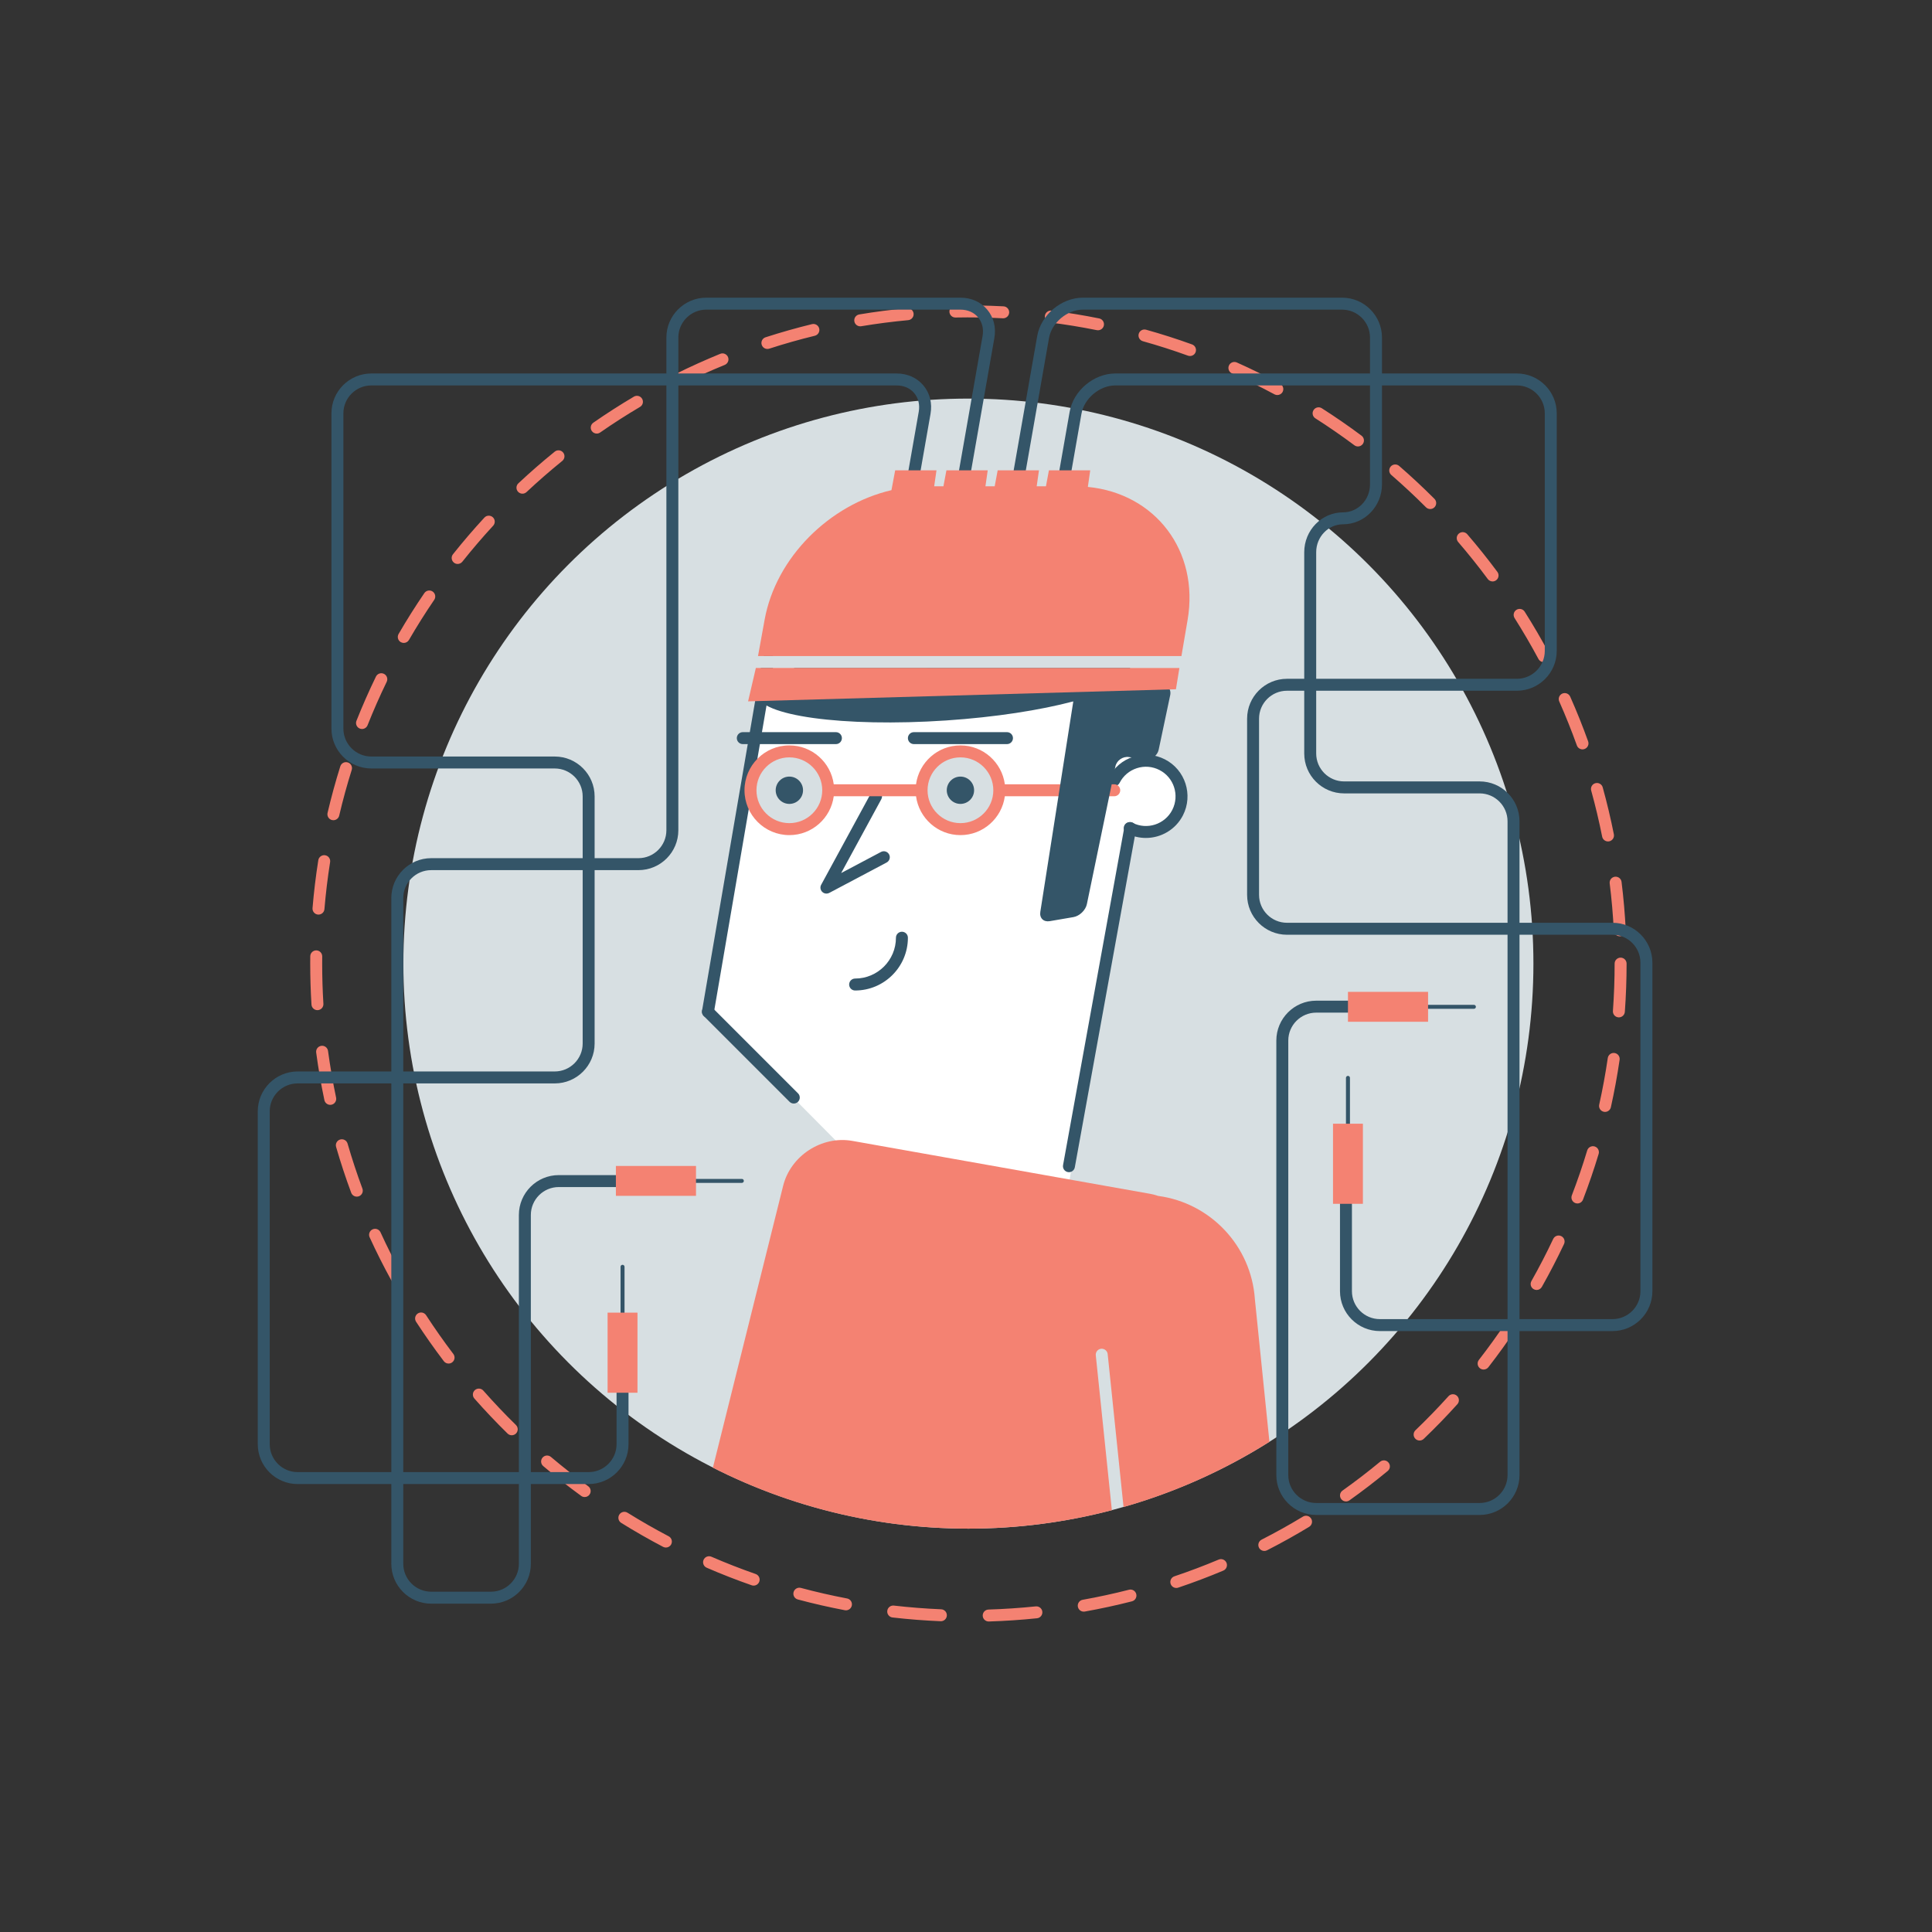 <?xml version="1.0" encoding="utf-8"?>
<!-- Generator: Adobe Illustrator 16.0.0, SVG Export Plug-In . SVG Version: 6.00 Build 0)  -->
<!DOCTYPE svg PUBLIC "-//W3C//DTD SVG 1.1//EN" "http://www.w3.org/Graphics/SVG/1.1/DTD/svg11.dtd">
<svg version="1.1" id="Layer_1" xmlns="http://www.w3.org/2000/svg" xmlns:xlink="http://www.w3.org/1999/xlink" x="0px" y="0px"
	 width="401px" height="401px" viewBox="0 0 401 401" enable-background="new 0 0 401 401" xml:space="preserve">
<rect x="0" y="0" width="401" height="401" fill="#333333" stroke="none"/>
<g id="circles">
	<g>
		<path fill="#F48272" d="M205.21,336.551c-0.668,0-1.222-0.529-1.24-1.203c-0.02-0.687,0.518-1.256,1.203-1.276
			c3.27-0.101,6.572-0.322,9.811-0.657c0.672-0.063,1.291,0.425,1.361,1.107c0.07,0.68-0.424,1.291-1.107,1.361
			c-3.299,0.342-6.657,0.565-9.987,0.668C205.235,336.551,205.222,336.551,205.21,336.551z M195.286,336.496
			c-0.019,0-0.035,0-0.054,0c-3.328-0.139-6.688-0.398-9.983-0.778c-0.681-0.079-1.168-0.693-1.09-1.374
			c0.077-0.685,0.704-1.172,1.375-1.092c3.235,0.37,6.534,0.629,9.803,0.766c0.686,0.027,1.217,0.604,1.188,1.291
			C196.497,335.975,195.948,336.496,195.286,336.496z M224.937,334.506c-0.59,0-1.112-0.422-1.221-1.023
			c-0.119-0.674,0.33-1.319,1.004-1.438c3.215-0.574,6.447-1.275,9.607-2.082c0.666-0.174,1.342,0.229,1.51,0.895
			c0.172,0.664-0.23,1.34-0.894,1.51c-3.221,0.823-6.514,1.536-9.789,2.121C225.083,334.499,225.009,334.506,224.937,334.506z
			 M175.585,334.233c-0.076,0-0.154-0.008-0.234-0.021c-3.264-0.62-6.549-1.37-9.762-2.231c-0.662-0.176-1.055-0.855-0.877-1.52
			c0.176-0.662,0.854-1.056,1.518-0.88c3.156,0.847,6.381,1.582,9.586,2.191c0.675,0.127,1.115,0.776,0.988,1.45
			C176.69,333.817,176.169,334.233,175.585,334.233z M244.151,329.592c-0.52,0-1.002-0.328-1.176-0.847
			c-0.219-0.648,0.133-1.354,0.781-1.571c3.084-1.037,6.176-2.203,9.186-3.47c0.634-0.268,1.359,0.032,1.627,0.663
			c0.265,0.632-0.032,1.358-0.664,1.624c-3.063,1.29-6.215,2.479-9.356,3.536C244.415,329.571,244.281,329.592,244.151,329.592z
			 M156.423,329.104c-0.135,0-0.271-0.021-0.408-0.068c-3.139-1.093-6.281-2.32-9.338-3.646c-0.629-0.271-0.918-1.004-0.646-1.633
			c0.273-0.629,1.003-0.92,1.634-0.646c3.002,1.301,6.088,2.508,9.17,3.581c0.646,0.227,0.99,0.934,0.764,1.581
			C157.419,328.784,156.938,329.104,156.423,329.104z M262.417,321.912c-0.451,0-0.888-0.248-1.105-0.677
			c-0.312-0.611-0.069-1.358,0.541-1.67c2.908-1.482,5.797-3.092,8.584-4.783c0.586-0.354,1.351-0.168,1.705,0.418
			c0.355,0.585,0.168,1.351-0.418,1.704c-2.84,1.723-5.781,3.36-8.744,4.872C262.8,321.868,262.606,321.912,262.417,321.912z
			 M138.208,321.204c-0.193,0-0.392-0.047-0.574-0.143c-2.945-1.545-5.873-3.221-8.699-4.979c-0.58-0.36-0.76-1.127-0.396-1.709
			c0.36-0.584,1.129-0.759,1.709-0.397c2.772,1.727,5.646,3.369,8.539,4.889c0.606,0.318,0.842,1.066,0.522,1.676
			C139.087,320.963,138.657,321.204,138.208,321.204z M279.37,311.636c-0.39,0-0.771-0.183-1.013-0.523
			c-0.397-0.558-0.268-1.333,0.291-1.73c2.658-1.891,5.281-3.905,7.799-5.985c0.527-0.438,1.312-0.363,1.746,0.165
			c0.439,0.526,0.365,1.312-0.161,1.746c-2.564,2.122-5.236,4.173-7.943,6.099C279.87,311.561,279.618,311.636,279.37,311.636z
			 M121.356,310.721c-0.254,0-0.51-0.077-0.729-0.237c-2.693-1.961-5.342-4.046-7.877-6.192c-0.523-0.443-0.588-1.227-0.146-1.75
			c0.441-0.523,1.226-0.587,1.748-0.145c2.49,2.107,5.092,4.153,7.734,6.08c0.553,0.403,0.676,1.181,0.271,1.735
			C122.118,310.545,121.741,310.721,121.356,310.721z M294.651,298.991c-0.328,0-0.653-0.127-0.897-0.383
			c-0.474-0.494-0.457-1.28,0.037-1.754c2.358-2.26,4.662-4.635,6.85-7.06c0.461-0.511,1.244-0.551,1.752-0.092
			c0.51,0.459,0.551,1.244,0.092,1.753c-2.227,2.472-4.573,4.89-6.975,7.188C295.269,298.876,294.958,298.991,294.651,298.991z
			 M106.218,297.897c-0.314,0-0.629-0.118-0.871-0.355c-2.375-2.332-4.693-4.775-6.889-7.268c-0.453-0.517-0.402-1.301,0.11-1.752
			c0.515-0.453,1.298-0.404,1.752,0.11c2.154,2.445,4.431,4.849,6.767,7.138c0.488,0.479,0.498,1.266,0.018,1.756
			C106.86,297.772,106.538,297.897,106.218,297.897z M307.935,284.259c-0.268,0-0.535-0.086-0.762-0.262
			c-0.541-0.421-0.639-1.201-0.217-1.741c2.006-2.581,3.938-5.269,5.75-7.981c0.381-0.572,1.151-0.727,1.719-0.345
			c0.572,0.38,0.727,1.148,0.346,1.721c-1.84,2.766-3.811,5.5-5.854,8.131C308.671,284.093,308.304,284.259,307.935,284.259z
			 M93.106,283.015c-0.375,0-0.744-0.169-0.987-0.49c-2.013-2.65-3.949-5.407-5.761-8.191c-0.373-0.573-0.209-1.344,0.365-1.717
			c0.576-0.373,1.344-0.211,1.717,0.365c1.777,2.733,3.681,5.439,5.654,8.041c0.414,0.549,0.309,1.326-0.238,1.74
			C93.632,282.933,93.368,283.015,93.106,283.015z M318.937,267.743c-0.207,0-0.418-0.053-0.61-0.163
			c-0.597-0.336-0.808-1.093-0.47-1.689c1.607-2.847,3.129-5.786,4.521-8.739c0.295-0.62,1.033-0.884,1.651-0.594
			c0.619,0.292,0.888,1.031,0.595,1.651c-1.418,3.008-2.97,6.004-4.607,8.903C319.79,267.515,319.368,267.743,318.937,267.743z
			 M82.306,266.389c-0.438,0-0.861-0.231-1.088-0.645c-1.602-2.912-3.115-5.919-4.498-8.938c-0.285-0.623-0.012-1.359,0.613-1.646
			c0.621-0.283,1.356-0.014,1.645,0.61c1.357,2.968,2.844,5.921,4.416,8.777c0.33,0.603,0.111,1.355-0.49,1.687
			C82.714,266.339,82.509,266.389,82.306,266.389z M327.405,249.786c-0.147,0-0.299-0.027-0.444-0.084
			c-0.642-0.244-0.959-0.964-0.715-1.604c1.174-3.056,2.248-6.189,3.188-9.312c0.199-0.658,0.892-1.024,1.547-0.832
			c0.656,0.199,1.027,0.892,0.83,1.547c-0.959,3.185-2.053,6.377-3.248,9.487C328.374,249.482,327.903,249.786,327.405,249.786z
			 M74.058,248.37c-0.504,0-0.979-0.307-1.164-0.809c-1.156-3.113-2.211-6.313-3.135-9.512c-0.191-0.657,0.186-1.347,0.846-1.535
			c0.656-0.195,1.347,0.188,1.537,0.846c0.908,3.139,1.943,6.28,3.078,9.337c0.24,0.644-0.088,1.356-0.729,1.597
			C74.347,248.345,74.202,248.37,74.058,248.37z M333.138,230.784c-0.09,0-0.18-0.01-0.271-0.031
			c-0.668-0.146-1.091-0.81-0.941-1.479c0.707-3.18,1.307-6.434,1.779-9.668c0.1-0.681,0.727-1.146,1.409-1.049
			c0.677,0.101,1.146,0.729,1.048,1.407c-0.482,3.297-1.093,6.609-1.814,9.851C334.22,230.391,333.706,230.784,333.138,230.784z
			 M68.542,229.319c-0.574,0-1.09-0.401-1.213-0.986c-0.688-3.258-1.263-6.578-1.703-9.867c-0.092-0.68,0.385-1.305,1.063-1.396
			c0.674-0.099,1.306,0.384,1.396,1.062c0.436,3.229,0.998,6.489,1.674,9.688c0.141,0.67-0.289,1.33-0.959,1.473
			C68.714,229.311,68.626,229.319,68.542,229.319z M336.011,211.161c-0.031,0-0.061-0.001-0.092-0.003
			c-0.685-0.05-1.197-0.644-1.146-1.328c0.234-3.244,0.354-6.551,0.354-9.825c0-0.686,0.557-1.241,1.24-1.241
			c0.686,0,1.243,0.557,1.243,1.241c0,3.334-0.123,6.701-0.362,10.006C337.198,210.662,336.655,211.161,336.011,211.161z
			 M65.886,209.665c-0.65,0-1.197-0.506-1.238-1.166c-0.172-2.805-0.26-5.663-0.26-8.494c0-0.507,0.002-1.013,0.008-1.518
			c0.008-0.681,0.562-1.228,1.242-1.228c0.004,0,0.008,0,0.012,0c0.688,0.009,1.236,0.569,1.229,1.257
			c-0.006,0.496-0.008,0.991-0.008,1.487c0,2.781,0.086,5.588,0.254,8.344c0.043,0.685-0.478,1.272-1.162,1.314
			C65.937,209.665,65.911,209.665,65.886,209.665z M336.194,194.331c-0.657,0-1.207-0.518-1.239-1.18
			c-0.164-3.271-0.451-6.566-0.853-9.796c-0.084-0.68,0.398-1.3,1.08-1.382c0.678-0.082,1.301,0.396,1.383,1.075
			c0.408,3.289,0.699,6.646,0.869,9.977c0.035,0.687-0.492,1.268-1.178,1.303C336.235,194.329,336.214,194.331,336.194,194.331z
			 M66.104,189.831c-0.035,0-0.069-0.001-0.104-0.003c-0.683-0.058-1.189-0.657-1.133-1.342c0.276-3.321,0.68-6.667,1.198-9.941
			c0.105-0.677,0.748-1.142,1.418-1.032c0.679,0.105,1.142,0.742,1.033,1.421c-0.508,3.215-0.904,6.5-1.178,9.762
			C67.286,189.344,66.743,189.831,66.104,189.831z M333.753,174.647c-0.578,0-1.099-0.408-1.215-0.998
			c-0.64-3.205-1.404-6.424-2.275-9.564c-0.184-0.66,0.205-1.344,0.863-1.526c0.664-0.183,1.346,0.202,1.528,0.862
			c0.888,3.2,1.666,6.479,2.316,9.744c0.135,0.672-0.303,1.325-0.975,1.459C333.915,174.641,333.835,174.647,333.753,174.647z
			 M69.196,170.241c-0.094,0-0.188-0.01-0.284-0.032c-0.666-0.154-1.08-0.822-0.925-1.49c0.761-3.24,1.648-6.49,2.644-9.66
			c0.205-0.652,0.899-1.021,1.555-0.812c0.656,0.205,1.021,0.9,0.814,1.557c-0.978,3.111-1.851,6.302-2.597,9.482
			C70.271,169.856,69.759,170.241,69.196,170.241z M328.456,155.536c-0.511,0-0.986-0.314-1.168-0.822
			c-1.101-3.064-2.33-6.134-3.654-9.115c-0.279-0.626,0.004-1.358,0.631-1.641c0.627-0.276,1.359,0.006,1.639,0.631
			c1.351,3.039,2.603,6.164,3.724,9.287c0.229,0.646-0.104,1.356-0.75,1.588C328.737,155.513,328.595,155.536,328.456,155.536z
			 M75.138,151.308c-0.152,0-0.309-0.029-0.457-0.088c-0.637-0.254-0.949-0.976-0.697-1.612c1.229-3.091,2.588-6.179,4.043-9.174
			c0.302-0.618,1.043-0.876,1.658-0.575c0.617,0.299,0.873,1.041,0.576,1.659c-1.43,2.939-2.764,5.971-3.969,9.006
			C76.099,151.011,75.632,151.308,75.138,151.308z M320.411,137.427c-0.443,0-0.871-0.236-1.095-0.655
			c-1.541-2.872-3.209-5.729-4.955-8.487c-0.366-0.578-0.194-1.346,0.386-1.712c0.576-0.366,1.344-0.198,1.711,0.383
			c1.781,2.811,3.479,5.718,5.047,8.646c0.324,0.603,0.096,1.354-0.508,1.68C320.81,137.38,320.608,137.427,320.411,137.427z
			 M83.804,133.446c-0.211,0-0.426-0.055-0.621-0.166c-0.592-0.346-0.795-1.104-0.451-1.697c1.67-2.879,3.468-5.731,5.343-8.479
			c0.387-0.567,1.157-0.71,1.725-0.326c0.563,0.387,0.711,1.158,0.324,1.726c-1.84,2.696-3.604,5.497-5.242,8.324
			C84.649,133.226,84.231,133.446,83.804,133.446z M309.796,120.683c-0.379,0-0.754-0.172-0.998-0.501
			c-1.945-2.624-4.012-5.207-6.141-7.68c-0.447-0.52-0.392-1.303,0.129-1.751c0.52-0.447,1.303-0.389,1.75,0.13
			c2.17,2.52,4.274,5.149,6.256,7.821c0.408,0.55,0.293,1.326-0.258,1.735C310.312,120.604,310.052,120.683,309.796,120.683z
			 M94.989,117.053c-0.271,0-0.545-0.088-0.772-0.27c-0.535-0.428-0.625-1.207-0.199-1.744c2.072-2.604,4.267-5.165,6.521-7.608
			c0.465-0.504,1.25-0.533,1.752-0.07c0.506,0.465,0.537,1.25,0.069,1.754c-2.211,2.398-4.362,4.913-6.397,7.47
			C95.716,116.892,95.354,117.053,94.989,117.053z M296.851,105.654c-0.317,0-0.637-0.12-0.879-0.364
			c-2.309-2.313-4.729-4.569-7.195-6.706c-0.518-0.448-0.573-1.232-0.125-1.751c0.447-0.518,1.23-0.576,1.75-0.127
			c2.513,2.176,4.978,4.476,7.328,6.832c0.484,0.486,0.482,1.271-0.002,1.756C297.485,105.534,297.167,105.654,296.851,105.654z
			 M108.435,102.467c-0.328,0-0.66-0.132-0.904-0.393c-0.469-0.5-0.442-1.286,0.058-1.755c2.422-2.271,4.961-4.482,7.551-6.578
			c0.533-0.431,1.314-0.348,1.744,0.184c0.434,0.533,0.35,1.314-0.184,1.746c-2.541,2.06-5.035,4.23-7.414,6.461
			C109.044,102.355,108.741,102.467,108.435,102.467z M281.853,92.665c-0.258,0-0.52-0.08-0.74-0.246
			c-2.618-1.952-5.342-3.834-8.096-5.59c-0.58-0.368-0.75-1.136-0.379-1.715c0.369-0.576,1.135-0.746,1.713-0.378
			c2.805,1.788,5.58,3.704,8.244,5.692c0.551,0.409,0.664,1.188,0.254,1.736C282.604,92.493,282.231,92.665,281.853,92.665z
			 M123.856,89.993c-0.395,0-0.778-0.185-1.021-0.533c-0.39-0.562-0.252-1.336,0.312-1.727c2.728-1.896,5.562-3.713,8.424-5.408
			c0.591-0.348,1.353-0.153,1.701,0.438c0.349,0.589,0.154,1.351-0.438,1.698c-2.812,1.661-5.595,3.447-8.271,5.31
			C124.347,89.921,124.101,89.993,123.856,89.993z M265.118,81.996c-0.199,0-0.4-0.048-0.589-0.146
			c-2.881-1.554-5.852-3.016-8.827-4.349c-0.627-0.278-0.906-1.014-0.627-1.639c0.278-0.627,1.014-0.906,1.641-0.627
			c3.033,1.356,6.059,2.848,8.992,4.428c0.604,0.324,0.828,1.077,0.504,1.683C265.987,81.76,265.56,81.996,265.118,81.996z
			 M140.919,79.905c-0.455,0-0.896-0.252-1.111-0.69c-0.305-0.611-0.055-1.356,0.56-1.66c2.981-1.48,6.053-2.864,9.123-4.117
			c0.631-0.258,1.358,0.048,1.616,0.684c0.259,0.634-0.047,1.357-0.682,1.616c-3.014,1.228-6.029,2.587-8.955,4.04
			C141.294,79.864,141.104,79.905,140.919,79.905z M246.995,73.892c-0.14,0-0.281-0.023-0.423-0.072
			c-3.071-1.111-6.223-2.12-9.362-2.998c-0.66-0.185-1.045-0.871-0.861-1.529c0.187-0.66,0.869-1.044,1.529-0.859
			c3.197,0.894,6.408,1.921,9.539,3.052c0.646,0.231,0.979,0.943,0.746,1.59C247.981,73.577,247.505,73.892,246.995,73.892z
			 M159.28,72.427c-0.524,0-1.012-0.334-1.18-0.859c-0.213-0.651,0.146-1.353,0.797-1.562c3.166-1.022,6.408-1.942,9.638-2.729
			c0.666-0.165,1.336,0.246,1.498,0.912c0.163,0.666-0.246,1.336-0.91,1.5c-3.168,0.771-6.353,1.673-9.461,2.68
			C159.534,72.407,159.405,72.427,159.28,72.427z M227.896,68.548c-0.08,0-0.164-0.008-0.248-0.022
			c-3.196-0.646-6.461-1.18-9.701-1.588c-0.68-0.086-1.161-0.707-1.075-1.388s0.711-1.156,1.387-1.075
			c3.301,0.416,6.627,0.959,9.883,1.616c0.672,0.136,1.107,0.789,0.973,1.464C228.991,68.143,228.474,68.548,227.896,68.548z
			 M178.546,67.729c-0.594,0-1.121-0.431-1.221-1.036c-0.113-0.676,0.342-1.315,1.02-1.429c3.273-0.549,6.615-0.98,9.93-1.286
			c0.689-0.062,1.289,0.438,1.351,1.123c0.063,0.682-0.438,1.286-1.119,1.35c-3.258,0.301-6.537,0.725-9.752,1.262
			C178.683,67.723,178.614,67.729,178.546,67.729z M208.22,66.064c-0.021,0-0.043,0-0.064-0.001
			c-3.27-0.171-6.579-0.226-9.834-0.161c-0.008,0-0.018,0-0.026,0c-0.672,0-1.226-0.54-1.238-1.216
			c-0.014-0.687,0.531-1.253,1.215-1.267c3.314-0.063,6.688-0.012,10.015,0.163c0.684,0.036,1.211,0.619,1.174,1.305
			C209.423,65.552,208.874,66.064,208.22,66.064z"/>
	</g>
	<g>
		<circle fill="#D7DFE2" cx="200.998" cy="200.005" r="117.274"/>
	</g>
</g>
<g id="cables">
	<g>
		<path fill="#345568" d="M101.903,332.851H89.499c-4.564,0-8.279-3.713-8.279-8.278V186.397c0-4.564,3.715-8.278,8.279-8.278h43.02
			c3.195,0,5.795-2.599,5.795-5.794V70.062c0-4.566,3.713-8.277,8.277-8.277h52.752c2.244,0,4.221,0.88,5.561,2.478
			c1.345,1.602,1.869,3.696,1.482,5.907l-6.232,35.545c-0.118,0.677-0.76,1.133-1.438,1.009c-0.674-0.117-1.125-0.761-1.008-1.437
			l6.231-35.545c0.258-1.477-0.073-2.854-0.938-3.883c-0.861-1.027-2.162-1.592-3.66-1.592H146.59c-3.195,0-5.795,2.6-5.795,5.795
			v102.264c0,4.564-3.713,8.277-8.277,8.277h-43.02c-3.195,0-5.795,2.6-5.795,5.795v138.175c0,3.196,2.6,5.796,5.795,5.796h12.403
			c3.195,0,5.795-2.6,5.795-5.796v-72.394c0-4.565,3.714-8.278,8.277-8.278h21.098c0.685,0,1.24,0.557,1.24,1.241
			c0,0.687-0.557,1.24-1.24,1.24h-21.098c-3.195,0-5.793,2.601-5.793,5.797v72.394C110.183,329.138,106.468,332.851,101.903,332.851
			z"/>
	</g>
	<g>
		<path fill="#345568" d="M307.106,314.44h-33.918c-4.563,0-8.276-3.714-8.276-8.278v-90.188c0-4.564,3.713-8.276,8.276-8.276
			h14.892c0.686,0,1.239,0.555,1.239,1.24c0,0.685-0.555,1.241-1.239,1.241h-14.892c-3.194,0-5.795,2.6-5.795,5.795v90.188
			c0,3.194,2.601,5.796,5.795,5.796h33.918c3.195,0,5.795-2.602,5.795-5.796V170.47c0-3.195-2.6-5.796-5.795-5.796h-28.127
			c-4.563,0-8.276-3.713-8.276-8.277v-41.779c0-4.562,3.62-8.276,8.065-8.276c3.082,0,5.586-2.6,5.586-5.795V70.063
			c0-3.195-2.6-5.795-5.795-5.795h-53.803c-3.25,0-6.467,2.703-7.029,5.901l-6.229,35.545c-0.119,0.678-0.761,1.131-1.438,1.009
			c-0.676-0.117-1.127-0.761-1.01-1.437l6.231-35.545c0.771-4.387,5.021-7.957,9.476-7.957h53.803c4.564,0,8.279,3.713,8.279,8.277
			v30.481c0,4.564-3.621,8.276-8.07,8.276c-3.078,0-5.584,2.6-5.584,5.795v41.779c0,3.196,2.6,5.796,5.795,5.796h28.127
			c4.564,0,8.277,3.713,8.277,8.276v135.692C315.384,310.727,311.671,314.44,307.106,314.44z"/>
	</g>
	<g>
		<path fill="#345568" d="M334.688,276.274h-48.287c-4.563,0-8.276-3.713-8.276-8.277v-30.439c0-0.686,0.557-1.239,1.239-1.239
			c0.687,0,1.24,0.555,1.24,1.239v30.439c0,3.195,2.601,5.795,5.797,5.795h48.287c3.195,0,5.795-2.6,5.795-5.795v-68.188
			c0-3.196-2.6-5.795-5.795-5.795h-67.565c-4.564,0-8.277-3.714-8.277-8.277v-36.572c0-4.563,3.713-8.276,8.277-8.276h47.711
			c3.196,0,5.797-2.601,5.797-5.797V85.794c0-3.194-2.601-5.794-5.797-5.794h-83.347c-3.25,0-6.469,2.703-7.028,5.903l-6.232,35.544
			c-0.119,0.675-0.756,1.127-1.436,1.008c-0.677-0.118-1.127-0.761-1.009-1.437l6.23-35.543c0.77-4.389,5.02-7.959,9.475-7.959
			h83.347c4.565,0,8.278,3.712,8.278,8.276v49.296c0,4.564-3.713,8.278-8.278,8.278h-47.711c-3.195,0-5.798,2.6-5.798,5.795v36.572
			c0,3.195,2.603,5.795,5.798,5.795h67.565c4.564,0,8.277,3.713,8.277,8.277v68.188
			C342.966,272.562,339.253,276.274,334.688,276.274z"/>
	</g>
	<g>
		<path fill="#345568" d="M122.177,308.026H61.778c-4.563,0-8.276-3.711-8.276-8.277v-69.084c0-4.563,3.713-8.276,8.276-8.276
			h53.365c3.195,0,5.795-2.601,5.795-5.795v-51.296c0-3.194-2.6-5.795-5.795-5.795H77.071c-4.563,0-8.278-3.713-8.278-8.276V85.794
			c0-4.564,3.715-8.276,8.278-8.276h109.021c2.246,0,4.221,0.881,5.563,2.479c1.343,1.599,1.869,3.696,1.48,5.908l-6.232,35.544
			c-0.116,0.675-0.756,1.127-1.436,1.008c-0.676-0.118-1.127-0.761-1.008-1.437l6.229-35.543c0.258-1.479-0.071-2.855-0.938-3.886
			C188.89,80.565,187.589,80,186.089,80H77.071c-3.196,0-5.797,2.6-5.797,5.794v65.433c0,3.194,2.601,5.795,5.797,5.795h38.072
			c4.564,0,8.275,3.713,8.275,8.276v51.296c0,4.563-3.711,8.276-8.275,8.276H61.778c-3.194,0-5.795,2.6-5.795,5.795v69.084
			c0,3.195,2.601,5.795,5.795,5.795h60.398c3.195,0,5.795-2.6,5.795-5.795V282.79c0-0.686,0.555-1.241,1.24-1.241
			c0.685,0,1.242,0.557,1.242,1.241v16.959C130.454,304.315,126.741,308.026,122.177,308.026z"/>
	</g>
	<g>
		<g>
			<path fill="#345568" d="M129.212,275.446c-0.229,0-0.414-0.184-0.414-0.414V262.93c0-0.229,0.186-0.413,0.414-0.413
				c0.228,0,0.414,0.186,0.414,0.413v12.102C129.626,275.263,129.44,275.446,129.212,275.446z"/>
		</g>
		<g>
			<rect x="126.11" y="272.448" fill="#F48272" width="6.203" height="16.625"/>
		</g>
	</g>
	<g>
		<g>
			<path fill="#345568" d="M279.778,236.235c-0.229,0-0.414-0.188-0.414-0.414v-12.103c0-0.229,0.187-0.413,0.414-0.413
				c0.229,0,0.414,0.186,0.414,0.413v12.103C280.192,236.049,280.007,236.235,279.778,236.235z"/>
		</g>
		<g>
			<rect x="276.675" y="233.235" fill="#F48272" width="6.205" height="16.626"/>
		</g>
	</g>
	<g>
		<g>
			<path fill="#345568" d="M153.974,245.517h-12.1c-0.229,0-0.414-0.187-0.414-0.414c0-0.229,0.186-0.412,0.414-0.412h12.1
				c0.23,0,0.414,0.184,0.414,0.412C154.388,245.331,154.204,245.517,153.974,245.517z"/>
		</g>
		<g>
			<rect x="127.833" y="242.001" fill="#F48272" width="16.627" height="6.205"/>
		</g>
	</g>
	<g>
		<g>
			<path fill="#345568" d="M305.919,209.386h-12.103c-0.227,0-0.412-0.187-0.412-0.414c0-0.229,0.187-0.413,0.412-0.413h12.103
				c0.229,0,0.414,0.185,0.414,0.413C306.333,209.2,306.149,209.386,305.919,209.386z"/>
		</g>
		<g>
			<rect x="279.778" y="205.868" fill="#F48272" width="16.627" height="6.207"/>
		</g>
	</g>
</g>
<g id="man">
	<path fill="#FFFFFF" d="M239.974,158.713c-0.917-0.469-1.886-0.727-2.853-0.793l2.337-12.348l-81.076-0.088l-11.442,64.506
		l35.404,35.684h39.523l12.533-73.333c3.375,1.058,7.118-0.426,8.784-3.679C245.044,165.024,243.605,160.569,239.974,158.713z"/>
	<g>
		<g>
			<path fill="#345568" d="M209.007,154.444h-19.326c-0.686,0-1.24-0.556-1.24-1.242c0-0.685,0.556-1.239,1.24-1.239h19.326
				c0.686,0,1.24,0.556,1.24,1.239C210.247,153.889,209.692,154.444,209.007,154.444z"/>
		</g>
		<g>
			<path fill="#345568" d="M171.532,185.472c-0.324,0-0.644-0.125-0.884-0.366c-0.385-0.391-0.471-0.985-0.207-1.467l10.297-18.938
				c0.328-0.604,1.082-0.826,1.685-0.498c0.602,0.328,0.824,1.081,0.496,1.684l-8.33,15.321l8.271-4.382
				c0.605-0.319,1.357-0.092,1.681,0.518c0.319,0.604,0.09,1.354-0.519,1.679l-11.91,6.308
				C171.929,185.427,171.729,185.472,171.532,185.472z"/>
		</g>
		<g>
			<path fill="#345568" d="M146.94,211.229c-0.067,0-0.141-0.006-0.211-0.017c-0.676-0.115-1.129-0.759-1.014-1.434l12.533-73.096
				c0.117-0.677,0.76-1.129,1.434-1.015c0.676,0.115,1.129,0.757,1.014,1.435l-12.532,73.094
				C148.06,210.804,147.534,211.229,146.94,211.229z"/>
		</g>
		<g>
			<path fill="#345568" d="M221.87,243.294c-0.072,0-0.148-0.007-0.224-0.02c-0.674-0.12-1.123-0.767-1.002-1.441l12.726-70.183
				c0.12-0.675,0.766-1.118,1.44-1.001c0.676,0.121,1.123,0.766,1.004,1.441l-12.727,70.183
				C222.981,242.873,222.458,243.294,221.87,243.294z"/>
		</g>
		<g>
			<path fill="#345568" d="M237.833,173.923c-1.322,0-2.662-0.304-3.918-0.943c-0.609-0.312-0.853-1.061-0.539-1.669
				c0.312-0.611,1.061-0.852,1.67-0.542c3.016,1.546,6.731,0.345,8.274-2.673c1.545-3.021,0.347-6.734-2.67-8.275
				c-1.463-0.75-3.131-0.885-4.69-0.379c-1.564,0.506-2.836,1.589-3.584,3.051c-0.312,0.612-1.062,0.851-1.672,0.539
				c-0.609-0.312-0.853-1.06-0.537-1.67c1.049-2.053,2.836-3.573,5.028-4.281c2.193-0.707,4.531-0.521,6.584,0.529
				c4.236,2.166,5.918,7.377,3.752,11.616C244.007,172.205,240.972,173.923,237.833,173.923z"/>
		</g>
		<g>
			<path fill="#345568" d="M173.501,154.444h-19.33c-0.687,0-1.24-0.556-1.24-1.242c0-0.685,0.555-1.239,1.24-1.239h19.33
				c0.686,0,1.24,0.556,1.24,1.239C174.741,153.889,174.187,154.444,173.501,154.444z"/>
		</g>
	</g>
	<g>
		<path fill="none" stroke="#345568" stroke-width="3" stroke-linecap="round" stroke-linejoin="round" stroke-miterlimit="10" d="
			M170.011,248.01"/>
	</g>
	<g>
		<path fill="none" stroke="#345568" stroke-width="3" stroke-linecap="round" stroke-linejoin="round" stroke-miterlimit="10" d="
			M221.868,245.673"/>
	</g>
	<g>
		<path fill="none" stroke="#345568" stroke-width="3" stroke-linecap="round" stroke-linejoin="round" stroke-miterlimit="10" d="
			M170.011,248.01"/>
	</g>
	<g>
		<path fill="#345568" d="M177.485,205.585c-0.684,0-1.239-0.557-1.239-1.241s0.557-1.24,1.239-1.24
			c4.673,0,8.474-3.801,8.474-8.474c0-0.687,0.557-1.241,1.244-1.241c0.684,0,1.239,0.556,1.239,1.241
			C188.442,200.669,183.526,205.583,177.485,205.585z"/>
	</g>
	<circle fill="#D7DFE2" cx="163.836" cy="164.024" r="8.067"/>
	<circle fill="#D7DFE2" cx="199.344" cy="164.024" r="8.067"/>
	<path fill="#F48272" d="M231.271,162.782h-22.71c-0.61-4.548-4.505-8.069-9.216-8.069s-8.605,3.521-9.216,8.069h-17.078
		c-0.61-4.548-4.503-8.069-9.216-8.069c-5.131,0-9.31,4.177-9.31,9.312c0,5.132,4.179,9.308,9.31,9.308
		c4.713,0,8.606-3.521,9.216-8.066h17.078c0.61,4.546,4.505,8.066,9.216,8.066s8.604-3.521,9.216-8.066h22.71
		c0.686,0,1.24-0.558,1.24-1.24C232.511,163.34,231.957,162.782,231.271,162.782z M163.835,170.848
		c-3.763,0-6.826-3.062-6.826-6.824c0-3.767,3.064-6.828,6.826-6.828c3.764,0,6.828,3.062,6.828,6.828
		C170.663,167.786,167.599,170.848,163.835,170.848z M199.345,170.848c-3.764,0-6.826-3.062-6.826-6.824
		c0-3.767,3.062-6.828,6.826-6.828c3.761,0,6.826,3.062,6.826,6.828C206.171,167.786,203.107,170.848,199.345,170.848z"/>
	<g>
		<path fill="#345568" d="M164.755,229.046c-0.316,0-0.635-0.121-0.877-0.362l-17.816-17.814c-0.483-0.487-0.483-1.271,0-1.756
			c0.484-0.485,1.271-0.485,1.756,0l17.814,17.814c0.486,0.484,0.486,1.271,0,1.756C165.39,228.925,165.073,229.046,164.755,229.046
			z"/>
	</g>
	<g>
		<path fill="#D7DFE2" d="M245.241,138.651h-88.306c-0.686,0-1.24-0.557-1.24-1.242c0-0.685,0.556-1.24,1.24-1.24h88.306
			c0.686,0,1.241,0.556,1.241,1.24C246.483,138.094,245.927,138.651,245.241,138.651z"/>
	</g>
	<g>
		<path fill="#345568" d="M166.675,164.024c0-1.566-1.271-2.838-2.84-2.838c-1.562,0-2.836,1.271-2.836,2.838
			c0,1.563,1.272,2.833,2.836,2.833C165.403,166.857,166.675,165.589,166.675,164.024z"/>
	</g>
	<g>
		<path fill="#345568" d="M202.181,164.024c0-1.566-1.271-2.838-2.838-2.838c-1.564,0-2.836,1.271-2.836,2.838
			c0,1.563,1.271,2.833,2.836,2.833C200.909,166.857,202.181,165.589,202.181,164.024z"/>
	</g>
	<path fill="#F48272" d="M260.461,269.677c-0.738-11.062-9.214-20-20.064-21.453c-0.541-0.179-1.092-0.334-1.662-0.436
		l-61.807-10.986c-6.35-1.131-12.822,3.065-14.383,9.325l-14.579,58.499c15.927,8.089,33.946,12.652,53.032,12.652
		c10.289,0,20.268-1.33,29.776-3.818l-3.336-32.153c-0.069-0.684,0.426-1.293,1.107-1.363c0.682-0.062,1.291,0.426,1.36,1.105
		l3.295,31.751c10.812-3.081,20.984-7.68,30.278-13.543L260.461,269.677z"/>
	<path fill="#345568" d="M241.021,142.124l-10.014,0.525c2.38-1.217,3.675-2.49,3.592-3.736c-0.006-0.088-0.03-0.175-0.05-0.262
		h-69.594c-5.021,1.703-7.961,3.615-7.836,5.472c0.297,4.427,17.883,6.853,39.278,5.414c10.264-0.689,19.532-2.144,26.374-3.959
		l-6.848,43.696c-0.199,1.275,0.677,2.139,1.947,1.922l4.93-0.845c1.271-0.219,2.525-1.429,2.789-2.692l5.912-28.549
		c0.26-1.261,1.521-2.155,2.799-1.98l3.383,0.456c1.28,0.173,2.543-0.717,2.81-1.979l2.387-11.31
		C243.146,143.037,242.31,142.058,241.021,142.124z"/>
	<g>
		<path fill="#F48272" d="M225.791,101.063l0.493-3.447h-8.57l-0.62,3.314h-1.922l0.475-3.314h-8.571l-0.62,3.314h-1.921
			l0.475-3.314h-8.572l-0.62,3.314h-1.92l0.476-3.314H185.8l-0.771,4.119c-12.814,2.977-23.975,13.928-26.327,26.889l-1.37,7.545
			h87.883l1.28-7.495C248.948,114.319,239.776,102.424,225.791,101.063z"/>
	</g>
	<g>
		<polygon fill="#F48272" points="156.884,138.64 155.272,145.571 244.073,143.059 244.791,138.651 		"/>
	</g>
</g>
</svg>
